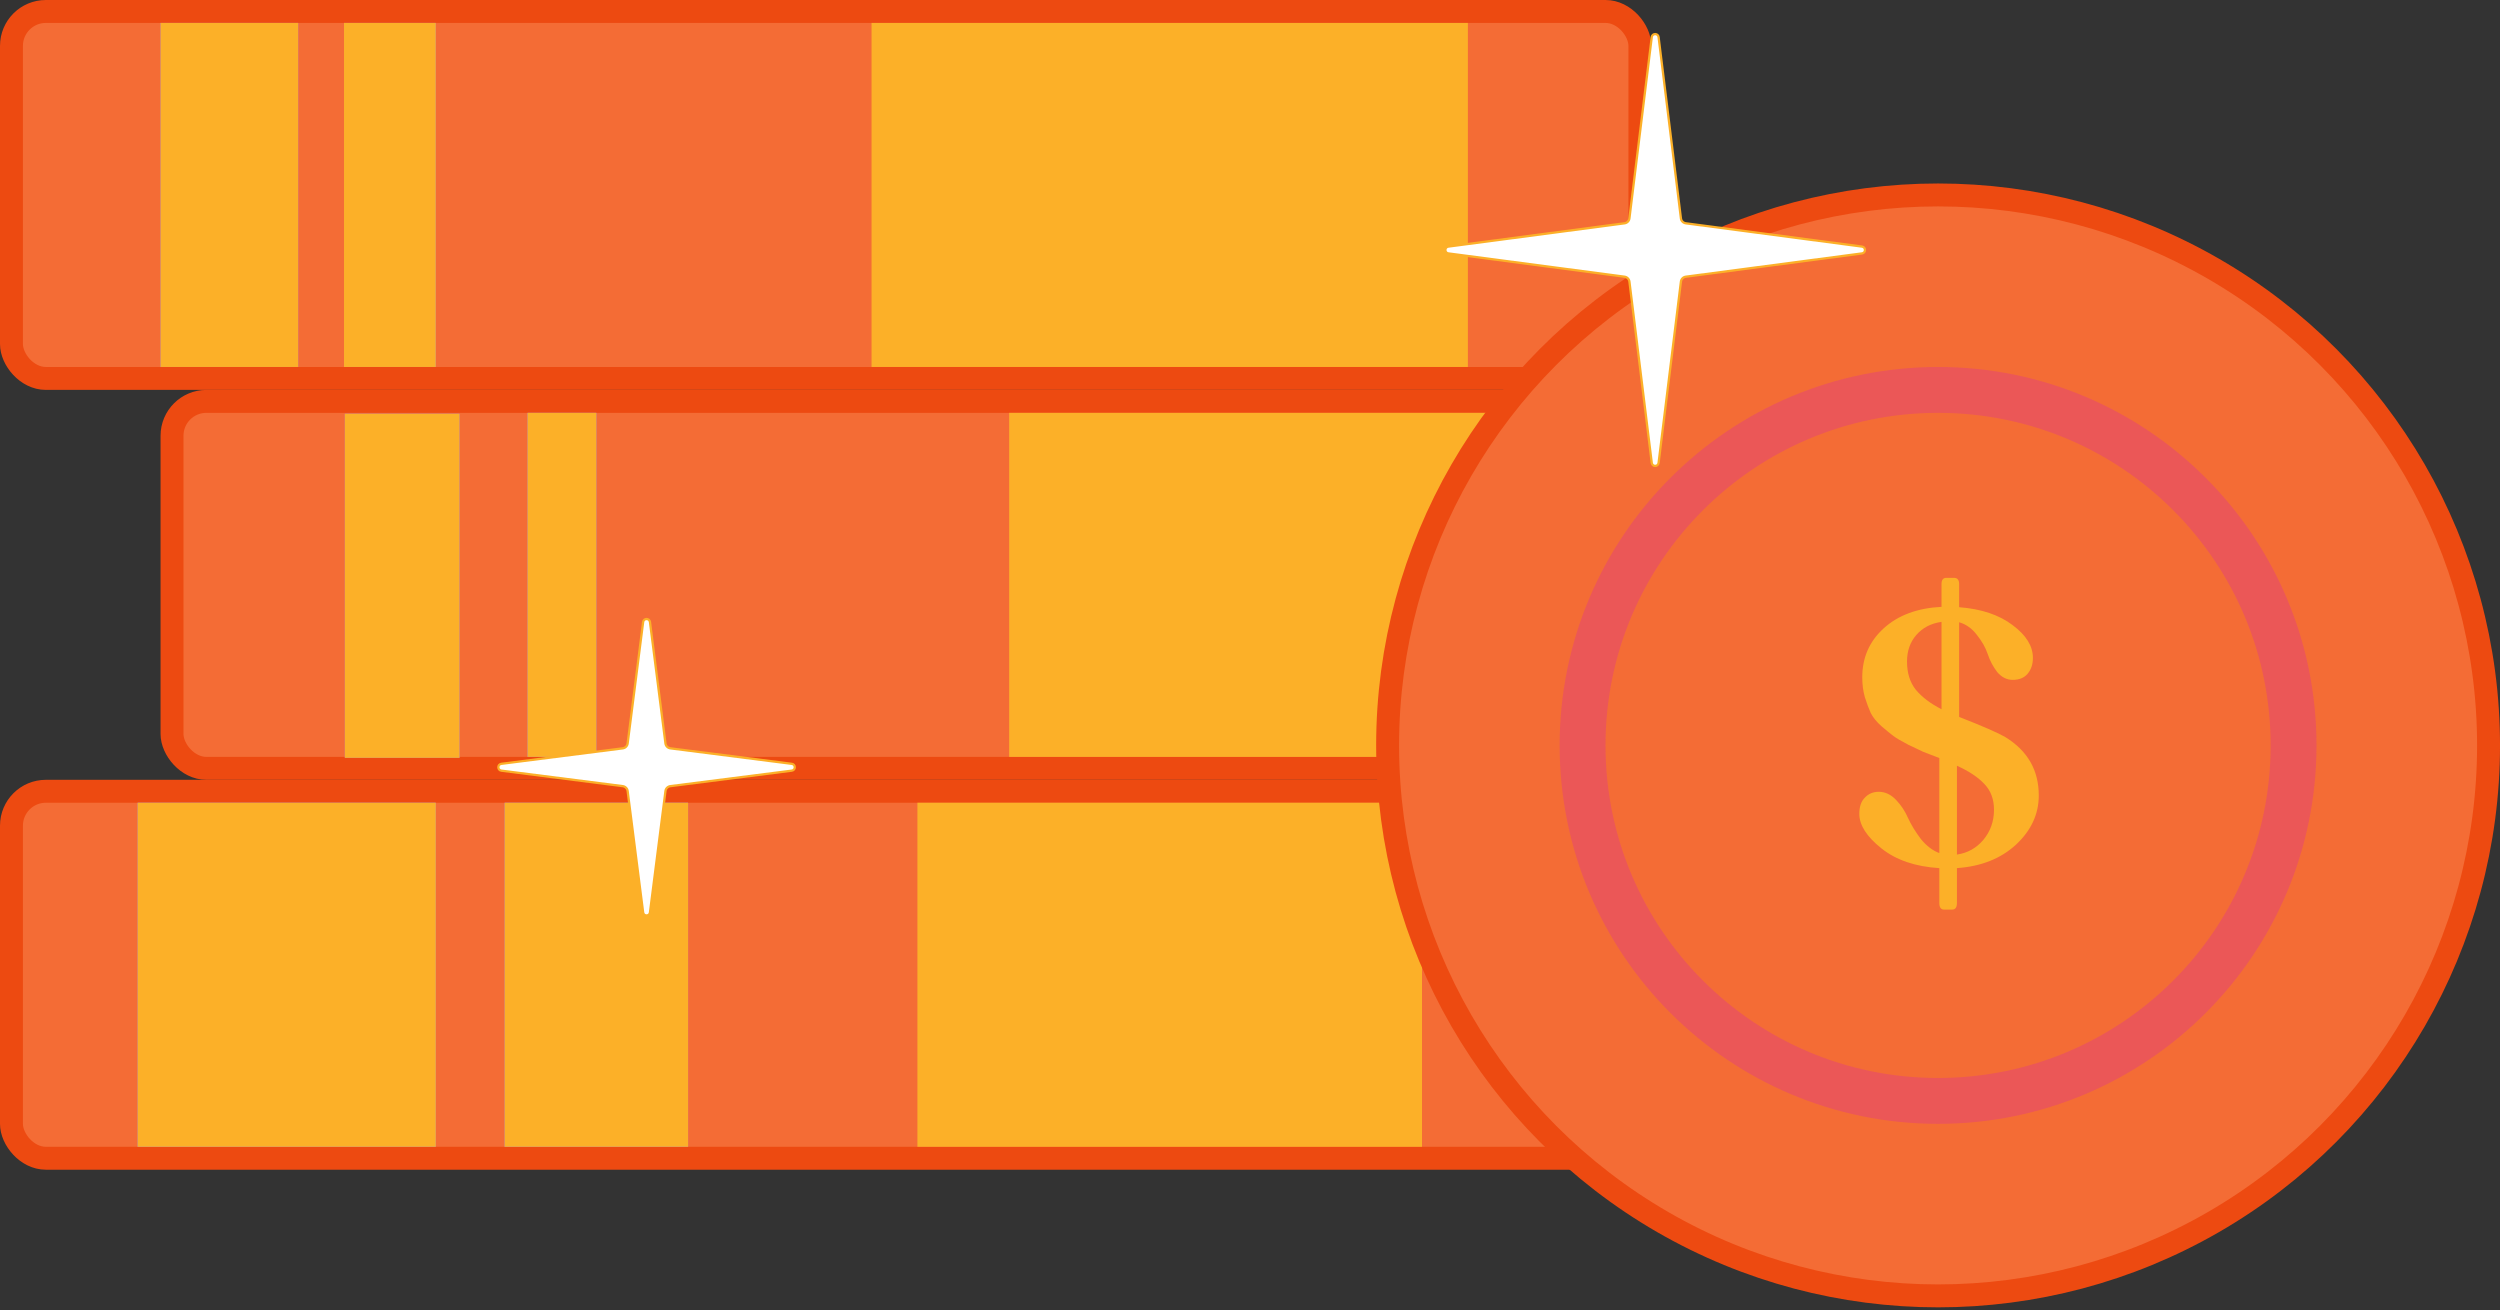 <svg width="145" height="76" viewBox="0 0 145 76" fill="none" xmlns="http://www.w3.org/2000/svg">
<rect x="0" y="0" width="145" height="76" fill="#333333" stroke="none"/>
<rect x="0.665" y="45.894" width="94.449" height="21.284" rx="1.995" fill="#F46C35" stroke="#ED4A11" stroke-width="1.33"/>
<rect x="9.977" y="23.28" width="94.449" height="21.284" rx="1.995" fill="#F46C35" stroke="#ED4A11" stroke-width="1.33"/>
<rect x="0.665" y="0.665" width="94.449" height="21.284" rx="1.995" fill="#F46C35" stroke="#ED4A11" stroke-width="1.33"/>
<rect x="9.312" y="1.33" width="7.982" height="19.954" fill="#987AE7"/>
<rect x="9.312" y="1.33" width="7.982" height="19.954" fill="#FCB028"/>
<rect x="19.953" y="1.33" width="5.321" height="19.954" fill="#987AE7"/>
<rect x="19.953" y="1.33" width="5.321" height="19.954" fill="#FCB028"/>
<rect x="20" y="24" width="6.651" height="19.954" fill="#987AE7"/>
<rect x="20" y="24" width="6.651" height="19.954" fill="#FCB028"/>
<rect x="30.597" y="23.945" width="3.991" height="19.954" fill="#987AE7"/>
<rect x="30.597" y="23.945" width="3.991" height="19.954" fill="#FCB028"/>
<rect x="7.982" y="46.559" width="17.294" height="19.954" fill="#987AE7"/>
<rect x="7.982" y="46.559" width="17.294" height="19.954" fill="#FCB028"/>
<rect x="29.267" y="46.559" width="10.642" height="19.954" fill="#987AE7"/>
<rect x="29.267" y="46.559" width="10.642" height="19.954" fill="#FCB028"/>
<rect x="50.55" y="1.33" width="34.587" height="19.954" fill="#FCB028"/>
<rect x="58.532" y="23.945" width="34.587" height="19.954" fill="#FCB028"/>
<rect x="53.21" y="46.559" width="29.266" height="19.954" fill="#FCB028"/>
<circle cx="112.409" cy="43.234" r="31.927" fill="#F46C35" stroke="#ED4A11" stroke-width="1.33"/>
<circle cx="112.408" cy="43.234" r="20.619" stroke="#EB5757" stroke-width="2.661"/>
<path d="M118.249 46.137C118.249 47.215 117.809 48.166 116.929 48.989C116.049 49.798 114.907 50.252 113.502 50.351V52.373C113.502 52.629 113.41 52.756 113.225 52.756H112.757C112.573 52.756 112.48 52.629 112.48 52.373V50.351C111.09 50.266 109.969 49.883 109.118 49.202C108.266 48.521 107.84 47.854 107.84 47.201C107.84 46.789 107.947 46.477 108.16 46.264C108.373 46.038 108.642 45.924 108.969 45.924C109.337 45.924 109.671 46.08 109.969 46.392C110.267 46.704 110.501 47.059 110.671 47.456C110.856 47.854 111.104 48.258 111.416 48.67C111.743 49.067 112.097 49.337 112.48 49.478V43.966C112.012 43.781 111.7 43.661 111.544 43.604C111.388 43.533 111.104 43.398 110.693 43.2C110.281 42.987 109.99 42.816 109.82 42.689C109.65 42.561 109.416 42.37 109.118 42.114C108.834 41.859 108.628 41.603 108.5 41.348C108.387 41.092 108.273 40.787 108.16 40.433C108.06 40.078 108.011 39.695 108.011 39.283C108.011 38.148 108.422 37.205 109.245 36.452C110.082 35.686 111.203 35.268 112.608 35.197V33.877C112.608 33.636 112.7 33.515 112.885 33.515H113.332C113.53 33.515 113.63 33.636 113.63 33.877V35.218C114.921 35.317 115.957 35.665 116.737 36.261C117.518 36.843 117.908 37.474 117.908 38.155C117.908 38.538 117.802 38.85 117.589 39.092C117.39 39.319 117.106 39.432 116.737 39.432C116.397 39.432 116.099 39.283 115.843 38.985C115.602 38.673 115.418 38.325 115.29 37.942C115.162 37.559 114.949 37.183 114.651 36.814C114.368 36.445 114.027 36.204 113.63 36.091V41.582C115.006 42.121 115.9 42.511 116.312 42.753C117.603 43.547 118.249 44.675 118.249 46.137ZM110.607 38.368C110.607 39.035 110.778 39.581 111.118 40.007C111.473 40.433 111.97 40.809 112.608 41.135V36.069C111.998 36.154 111.508 36.41 111.14 36.836C110.785 37.247 110.607 37.758 110.607 38.368ZM113.502 49.564C114.112 49.478 114.623 49.195 115.035 48.712C115.446 48.216 115.652 47.634 115.652 46.967C115.652 46.357 115.467 45.86 115.098 45.477C114.729 45.08 114.197 44.725 113.502 44.413V49.564Z" fill="#FCB028"/>
<path d="M95.802 2.152C95.831 1.918 96.169 1.918 96.198 2.152L97.493 12.663C97.511 12.814 97.629 12.933 97.779 12.952L107.995 14.302C108.226 14.333 108.226 14.667 107.995 14.698L97.779 16.048C97.629 16.067 97.511 16.186 97.493 16.337L96.198 26.848C96.169 27.082 95.831 27.082 95.802 26.848L94.507 16.337C94.489 16.186 94.371 16.067 94.221 16.048L84.005 14.698C83.774 14.667 83.774 14.333 84.005 14.302L94.221 12.952C94.371 12.933 94.489 12.814 94.507 12.663L95.802 2.152Z" fill="white" stroke="#FCB028" stroke-width="0.133"/>
<path d="M37.302 36.077C37.332 35.845 37.668 35.845 37.698 36.077L38.596 43.116C38.615 43.267 38.733 43.385 38.884 43.404L45.923 44.302C46.155 44.332 46.155 44.668 45.923 44.698L38.884 45.596C38.733 45.615 38.615 45.733 38.596 45.884L37.698 52.923C37.668 53.155 37.332 53.155 37.302 52.923L36.404 45.884C36.385 45.733 36.267 45.615 36.116 45.596L29.077 44.698C28.845 44.668 28.845 44.332 29.077 44.302L36.116 43.404C36.267 43.385 36.385 43.267 36.404 43.116L37.302 36.077Z" fill="white" stroke="#FCB028" stroke-width="0.133"/>
</svg>
